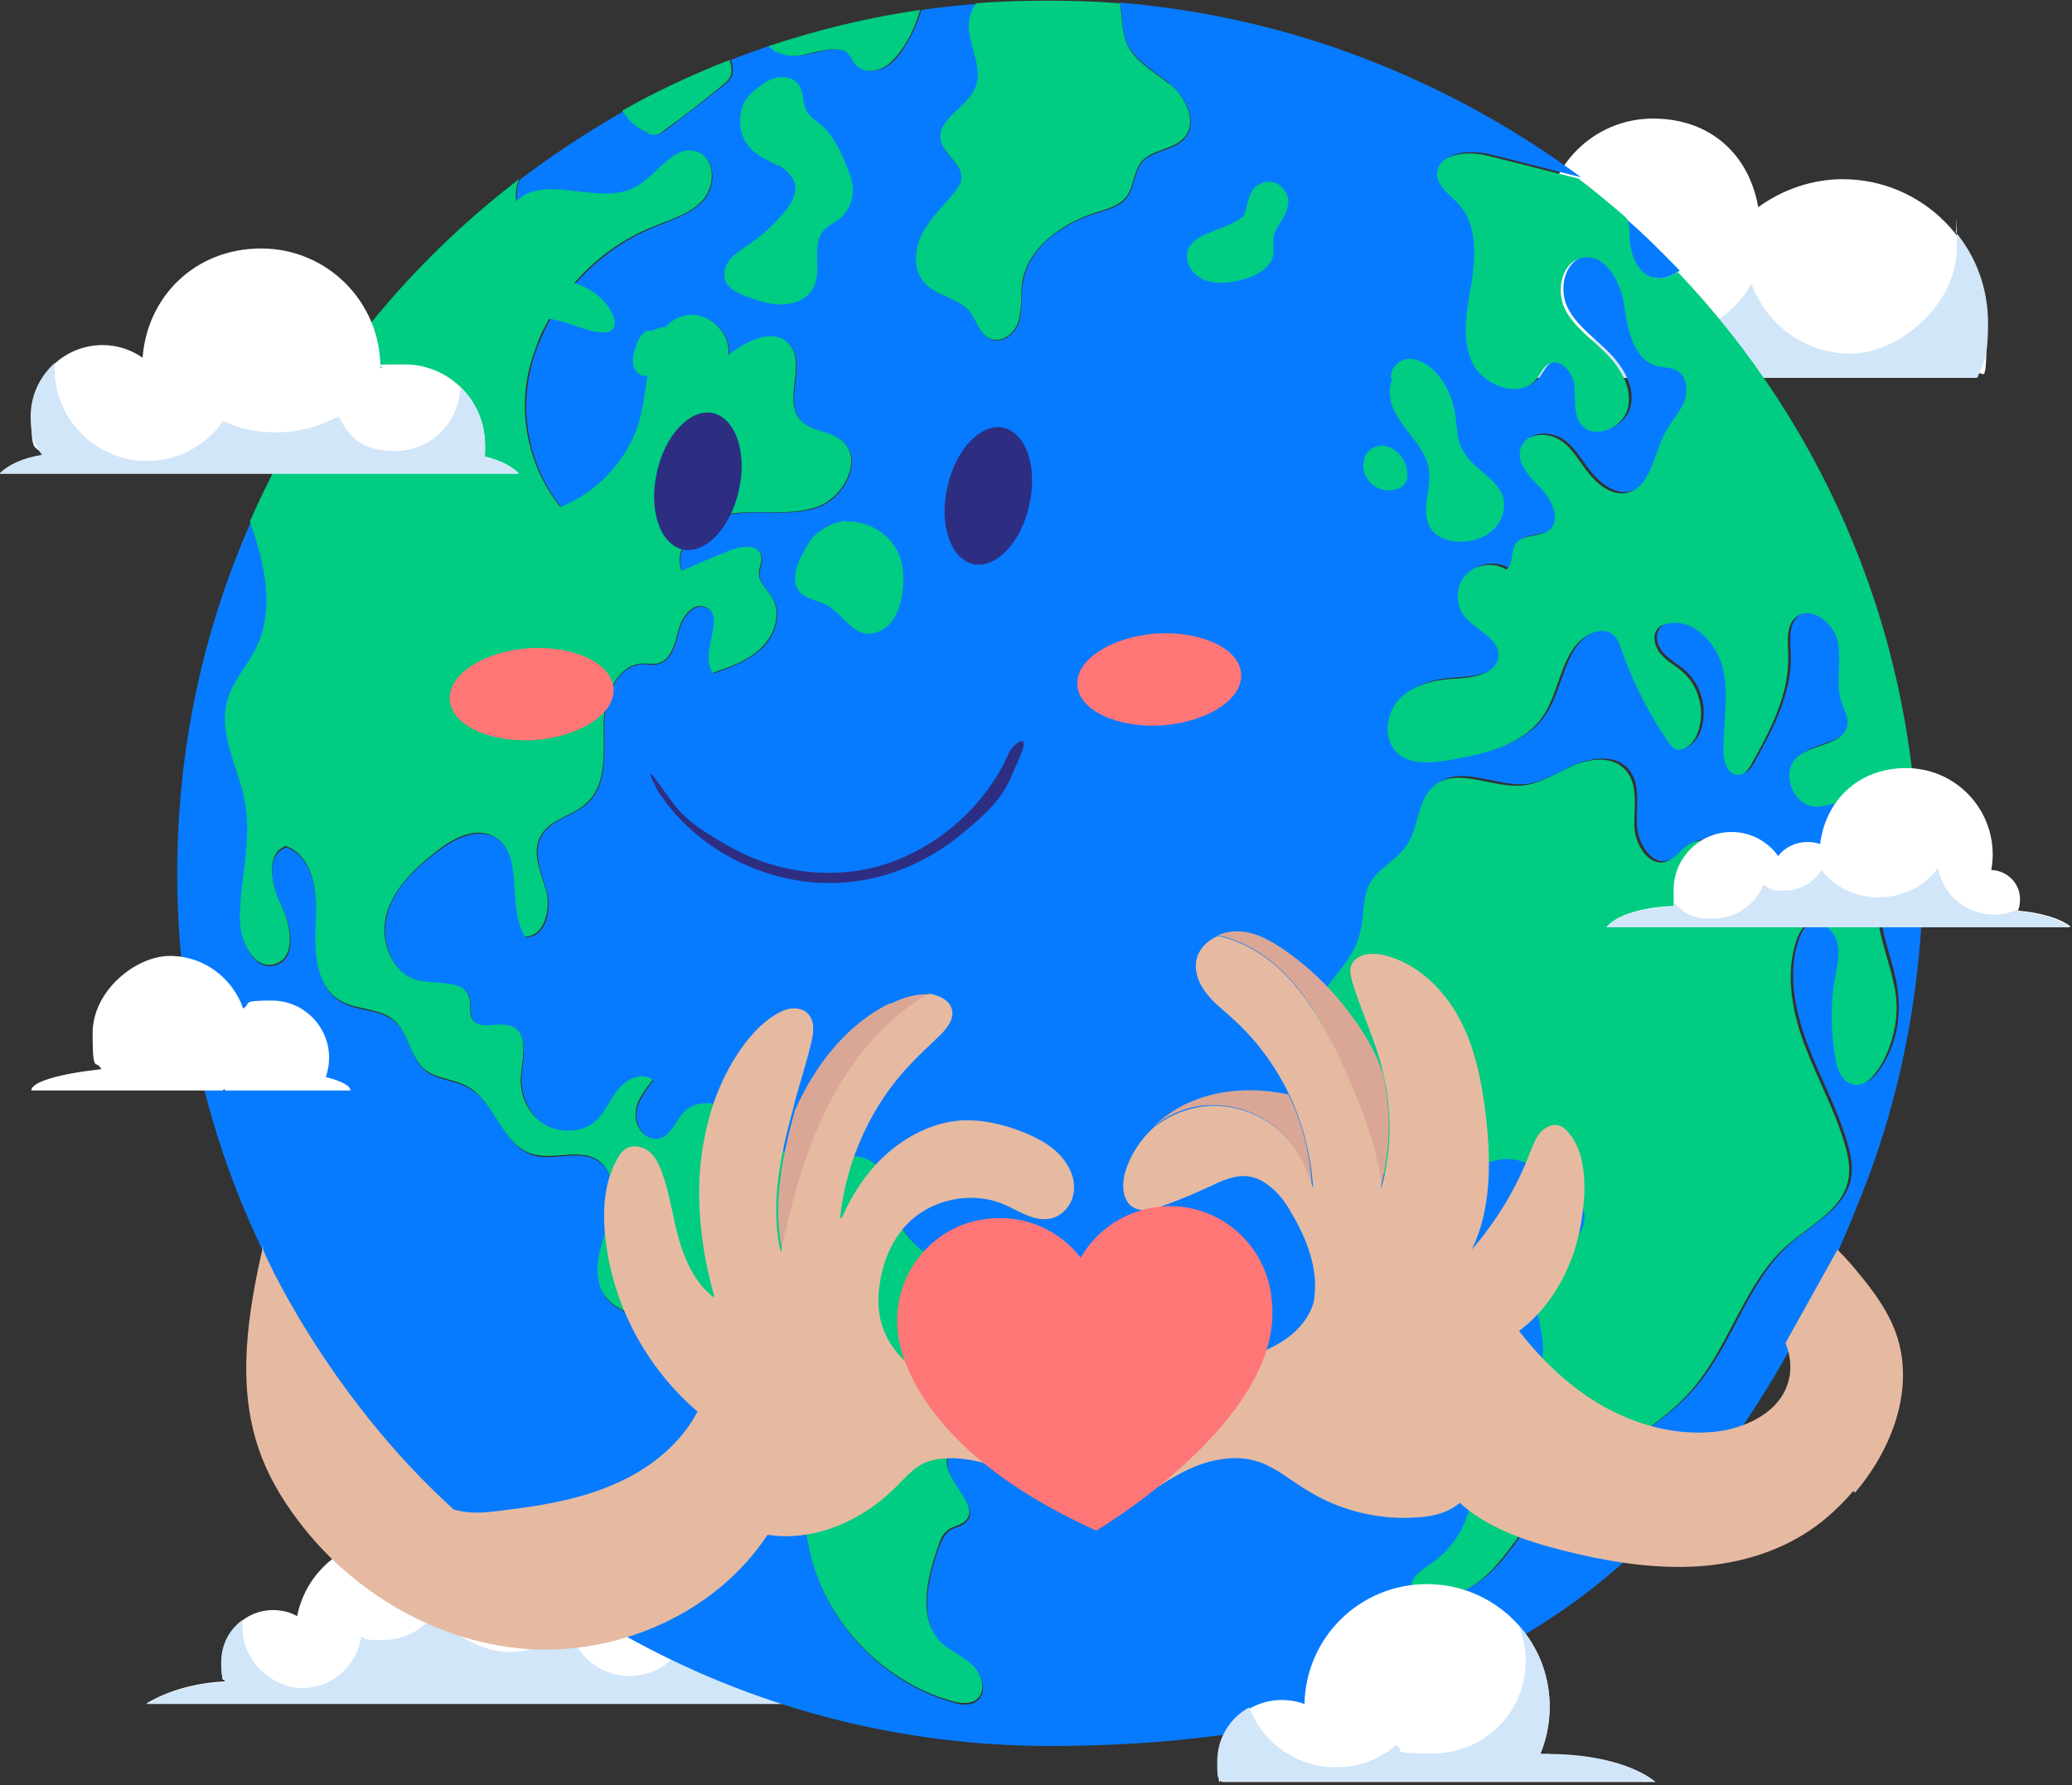 <svg width="311" height="268" viewBox="0 0 311 268" fill="none" xmlns="http://www.w3.org/2000/svg">
<rect x="0" y="0" width="311" height="268" fill="#333333" stroke="none"/>
<g clip-path="url(#clip0_146_1051)">
<path d="M103.7 249.2C103.1 249.2 102.5 249.2 101.9 249.2C101.9 248.6 102.1 248.1 102.1 247.5C102.1 241.7 97.4 237 91.6 237C85.8 237 91.3 237 91.2 237C91.4 236.2 91.5 235.3 91.5 234.4C91.5 227.3 85.7 221.5 78.6 221.5C71.5 221.5 66.5 226.5 65.8 232.9C63.7 231.7 61.3 231 58.7 231C51.7 231 45.9 236 44.6 242.6C43.5 242 42.3 241.7 41 241.7C36.7 241.7 33.3 245.2 33.3 249.4C33.3 253.6 33.5 251.5 33.9 252.4C29.3 252.6 25.2 253.8 22 255.7H119.4C115.7 251.7 110.1 249.1 103.7 249.1V249.2Z" fill="white"/>
<path d="M103.7 249.2C103.1 249.2 102.5 249.2 101.9 249.2C101.9 248.7 102 248.2 102 247.7C100.3 250.1 97.6 251.6 94.5 251.6C90.1 251.6 86.4 248.5 85.5 244.4C83.1 246.6 79.9 248 76.4 248C72.9 248 67.8 245.7 65.4 242.1C63.6 244.6 60.7 246.2 57.4 246.2C54.1 246.2 55.2 246 54.2 245.7C53.6 250 49.9 253.4 45.4 253.4C40.9 253.4 36.4 249.4 36.4 244.4C36.4 239.4 36.4 243.6 36.4 243.2C34.4 244.6 33.2 246.9 33.2 249.5C33.2 252.1 33.4 251.6 33.8 252.5C29.2 252.7 25.1 253.9 21.9 255.8H119.3C115.6 251.8 110 249.2 103.6 249.2H103.7Z" fill="#D1E6F8"/>
<path d="M201.7 48.8C205.9 48.8 209.6 50.7 212 53.7C213.3 51.9 215.4 50.6 217.8 50.6C220.2 50.6 218.8 50.6 219.3 50.8C219.3 43.4 225.1 37.3 232.3 36.7C232.1 35.8 232 34.9 232 33.9C232 25 239.2 17.8 248.1 17.8C257 17.8 262.6 23.5 263.9 31.1C267.5 28.5 271.9 26.9 276.6 26.9C288.5 26.9 298.2 36.6 298.2 48.5C298.2 60.4 297.6 54.2 296.6 56.7H189.4C191.5 52 196.2 48.8 201.6 48.8H201.7Z" fill="white"/>
<path d="M201.7 48.8C205.9 48.8 209.6 50.7 212 53.7C213.3 51.9 215.4 50.6 217.8 50.6C220.2 50.6 218.8 50.6 219.3 50.8C219.3 48.2 220 45.9 221.2 43.8C224 48.3 229 51.3 234.7 51.3C240.4 51.3 240.2 50.6 242.5 49.3C244.5 50.2 246.7 50.7 249.1 50.7C255 50.7 260.2 47.4 262.9 42.6C265.1 48.7 270.9 53.1 277.8 53.1C284.7 53.1 293.7 46 293.7 37.2C293.7 28.4 293.7 35.6 293.5 34.8C296.6 38.5 298.4 43.3 298.4 48.5C298.4 53.7 297.8 54.2 296.8 56.7H189.6C191.7 52 196.4 48.8 201.8 48.8H201.7Z" fill="#D1E6F8"/>
<path d="M284 131.4C280.1 135.6 283.7 142.1 284.7 147.7C285.1 150 285.1 152.3 284.7 154.5C284.3 156.5 283.5 158.5 282.4 160.2C281.5 161.6 280.1 163 278.5 162.6C276.9 162.2 276.3 160.4 275.9 158.8C275.1 154.8 275.1 150.7 275.8 146.7C276.1 144.7 276.7 142.7 276 140.8C275.3 138.9 272.8 137.6 271.3 138.8C270.8 139.2 270.5 139.9 270.2 140.5C268.2 145.6 269.3 151.3 271.2 156.5C273.1 161.6 275.8 166.4 277.3 171.6C277.8 173.4 278.2 175.2 277.8 177C277.8 177.3 277.7 177.5 277.6 177.8C276.3 181.7 271.9 183.9 268.7 186.7C262.3 192.4 260.2 201.5 254.7 208C248.3 215.7 237.9 219.1 231.3 226.6C228.8 229.5 226.9 232.9 224.2 235.6C221.5 238.3 217.7 240.3 214 239.4C213.4 239.3 212.8 239 212.5 238.5C211.6 237.1 213.4 235.7 214.8 234.8C218.2 232.7 220.6 229 221.2 225C221.6 222.7 221.3 220.1 222.4 218C223.5 215.7 225.9 214.4 227.7 212.6C230.8 209.6 232.4 205.1 231.9 200.7C231.6 197.8 230.3 194.7 231.4 192C233 188.1 238.8 186 238.2 181.9C237.9 179.9 236.1 178.5 234.5 177.3C232 175.5 229.2 173.6 226.1 173.8C224 174 222.1 175 220.2 175.8C213.3 178.4 204.8 176.2 200 170.5C195.3 164.8 194.6 156 198.4 149.7C200.4 146.4 203.5 143.6 204.5 139.9C205.1 137.4 204.7 134.6 206 132.4C207.3 130 210.1 128.8 211.6 126.6C213.4 123.8 213.2 119.8 215.7 117.7C219.2 114.8 224.5 118.1 229 117.7C231.7 117.4 234.1 115.8 236.6 114.7C239.1 113.7 242.4 113.3 244.3 115.3C246.3 117.4 245.6 120.7 245.7 123.6C245.7 126.5 247.9 130.1 250.6 129.1C251.9 128.6 252.6 127.3 253.8 126.6C257.2 124.6 260.8 128.5 264.2 130.4C269.2 133.2 276.2 130.9 278.7 125.8C279.5 124 279.6 121.4 277.8 120.6C276.4 119.9 274.7 120.9 273.1 120.9C269.6 121.1 267.5 115.7 270.2 113.4C272.6 111.3 277.5 111.5 277.7 108.4C277.7 107.4 277.2 106.5 276.9 105.5C275.9 102.6 276.9 99.4 276.3 96.4C275.8 93.4 272.2 90.5 269.9 92.5C268.4 93.8 268.7 96.2 268.8 98.2C269 103.9 266.2 109.3 263.4 114.3C263 115.1 262.4 116 261.5 116.1C260 116.3 259.2 114.3 259.1 112.8C258.9 108.7 259.9 104.6 259.1 100.6C258.3 96.6 254.8 92.7 250.8 93.4C250.3 93.5 249.8 93.7 249.4 94C248.3 95 248.6 96.8 249.6 97.9C250.5 99 251.9 99.7 253 100.7C255.6 103 256.5 107.1 255 110.3C254.4 111.6 252.8 112.9 251.6 112.1C251.3 111.9 251 111.6 250.8 111.2C247.9 106.9 245.5 102.3 243.8 97.4C243.5 96.5 243.2 95.5 242.4 95C241.4 94.3 240 94.4 239 95C234.7 97.2 234.7 103.3 232 107.3C229 111.7 223.2 113 217.9 113.9C215.2 114.4 212.2 114.7 210.2 112.9C208 110.9 208.3 107.1 210.3 104.9C212.3 102.7 215.4 101.9 218.4 101.7C221.2 101.6 225.1 101.1 225.3 98.3C225.5 95.5 221.8 94.4 220.1 92.2C218.8 90.4 218.9 87.7 220.4 86.1C221.9 84.5 224.6 84.1 226.5 85.3C227.6 84.4 227.1 82.5 227.9 81.4C229 79.9 231.5 80.6 232.9 79.4C234.8 77.9 233.4 74.8 231.6 73C229.9 71.3 227.7 68.9 228.8 66.7C229.8 64.7 232.7 64.7 234.6 65.9C236.4 67.1 237.5 69.2 238.9 70.9C240.3 72.6 242.3 74.2 244.5 73.8C248.2 73.1 248.6 68.1 250.3 64.8C251.1 63.2 252.4 61.9 253.1 60.3C253.8 58.7 253.7 56.5 252.2 55.5C251.2 54.9 250 55 248.9 54.7C245.5 53.7 244.7 49.3 244.2 45.7C243.7 42.2 241.4 37.8 237.9 38.5C234.8 39.1 233.9 43.4 235.3 46.2C236.7 49 239.5 50.8 241.7 53.1C243.8 55.3 245.5 58.3 244.7 61.2C243.9 64.1 239.6 65.8 237.7 63.5C236.5 62 236.9 59.7 236.7 57.7C236.5 55.7 234.7 53.5 232.9 54.4C232.1 54.8 231.7 55.8 231.1 56.6C228.6 59.8 222.9 57.8 221.3 54.1C219.6 50.4 220.6 46.1 221.3 42.1C222 38.1 222.2 33.5 219.4 30.5C218.1 29.1 216.1 27.8 216.1 25.9C216.1 22.8 220.7 22.4 223.8 23.2C228.3 24.3 232.8 25.5 237.3 26.6C217.5 12 193.8 2.5 168.1 0.4C168.5 2.2 168.4 4.4 169 6.1C170.1 9 173.2 10.6 175.6 12.6C178 14.6 179.9 18.3 177.9 20.7C176.3 22.7 173 22.5 171.4 24.4C170.2 25.9 170.3 28.2 169.1 29.7C168 31.1 166.2 31.5 164.6 32C159.4 33.6 154.3 37.2 153.5 42.6C153.2 44.4 153.5 46.4 153 48.2C152.5 50 150.6 51.6 148.9 51C147.1 50.4 146.7 48.1 145.5 46.7C143.8 44.7 140.8 44.5 139 42.7C137.2 40.8 137.3 37.6 138.5 35.2C139.7 32.8 141.7 30.9 143.4 28.9C143.9 28.3 144.3 27.7 144.4 27C144.7 24.8 141.7 23.4 141.3 21.2C140.6 18 145.3 16.3 146.5 13.2C147.7 10.3 145.4 7.1 145.5 4C145.5 2.8 145.9 1.6 146.6 0.6C143.8 0.8 141.1 1.1 138.3 1.5C137.7 3.6 136.7 5.7 135.5 7.5C134.7 8.7 133.7 9.8 132.4 10.3C131.1 10.9 129.4 10.7 128.5 9.6C128.1 9.1 127.9 8.4 127.4 8C126.8 7.5 125.9 7.4 125.1 7.4C123.7 7.5 122.3 8 120.9 8.2C119.5 8.5 118 8.5 116.8 7.8C116.4 7.6 116 7.2 115.7 6.8C113.7 7.5 111.7 8.2 109.7 9C110 9.9 110.2 10.9 109.7 11.7C109.4 12.2 108.9 12.6 108.4 13C105.6 15.2 102.8 17.4 100 19.5C99.6 19.8 99.2 20.1 98.7 20.2C98.3 20.2 97.8 20.2 97.4 20C95.8 19.4 94.5 18.2 93.6 16.7C88.2 19.8 83 23.2 78 27C77.6 28 77.5 29.2 77.6 30.3C82.1 25.9 90.2 31.2 95.6 28.1C98.8 26.3 101.4 21.5 104.8 22.9C107.5 23.9 107.5 28 105.6 30.1C103.7 32.2 100.8 33 98.2 34.1C90.6 37.2 84.4 43.3 81.2 50.8C80.2 53 79.5 55.4 79.2 57.8C78.3 64.3 80.2 71.1 84.3 76.2C90.5 73.8 95.3 68 96.6 61.4C97.6 56.1 97.6 48.9 102.8 47.5C106.2 46.6 109.9 49.9 109.4 53.4C112 51.3 116.2 49.2 118.5 51.7C121.2 54.6 117.6 60.1 120.2 63.1C121.7 64.9 124.6 64.7 126.4 66.2C129.8 68.9 126.8 74.8 122.7 76.2C118.6 77.6 114.1 76.5 109.8 77.2C105.5 77.8 100.9 81.7 102.4 85.8C104.8 84.8 107.3 83.8 109.7 82.7C111.3 82 113.8 81.7 114.3 83.4C114.6 84.3 114 85.3 114 86.2C114 87.6 115.3 88.6 116 89.8C117.4 92.2 116.4 95.4 114.4 97.3C112.4 99.2 109.7 100.2 107.1 101.1C104.9 98.2 109.3 92.4 105.9 91.2C104 90.5 102.4 92.8 101.9 94.8C101.4 96.8 100.8 99.2 98.8 99.7C98.1 99.9 97.3 99.7 96.6 99.7C92.5 99.8 90.7 104.9 90.7 109C90.7 113.1 91.2 117.8 88.2 120.6C86.1 122.5 82.7 123 81.3 125.5C79.9 128 81.3 131.1 82.1 133.9C82.9 136.7 81.8 140.8 78.9 140.7C76.1 136 79.1 128 74.1 125.6C71.3 124.3 68.1 126 65.6 127.9C62.3 130.4 59.1 133.4 58.1 137.4C57 141.4 59 146.4 63 147.3C65.8 147.9 69.7 147.1 70.5 149.8C70.8 150.9 70.4 152.1 71 153.1C72.1 154.9 75.1 153.3 77 154.2C79.4 155.3 78.5 158.9 78.3 161.5C78.1 164.3 79.4 167.3 81.7 168.8C84.1 170.3 87.5 170.2 89.6 168.3C91.1 167 91.8 165 93 163.5C94.2 162 96.6 161 98.1 162.2C96.9 163.7 95.6 165.4 95.5 167.4C95.5 169.4 97.2 171.5 99.1 171C100.9 170.5 101.4 168.3 102.8 167C105.3 164.5 109.6 166 112.3 168.3C115 170.6 117.4 173.6 120.9 174.1C124.3 174.6 128.2 172.6 131 174.5C133.4 176.1 133.5 179.6 134.5 182.3C136 186.7 140.2 189.9 144.8 190.2C149.6 190.5 155.9 188.4 158.3 192.6C158.9 193.7 159.1 195 159.1 196.3C159.5 204.2 156.3 213.7 148.6 215.6C146.2 216.2 142.9 216.4 142.3 218.9C141.4 222.4 147.6 226.2 144.9 228.6C144.2 229.2 143.2 229.3 142.5 229.8C141.7 230.4 141.3 231.4 140.9 232.4C139.2 237.2 137.8 243.3 141.4 246.8C142.8 248.2 144.7 248.9 146.1 250.2C147.5 251.6 148.2 254.1 146.7 255.3C145.6 256.2 144.1 255.9 142.8 255.5C132.4 252.5 123.9 243.5 121.6 232.9C120.1 226 120.3 217.4 114.3 213.7C109.9 211 103.3 211.8 100.5 207.5C99 205.1 99.3 201.7 97.4 199.5C95.8 197.5 92.8 197 91.2 195.1C88.8 192.3 90.1 188 91.2 184.4C92.4 180.9 92.8 176.1 89.6 174.2C86.8 172.5 83 174.4 79.9 173.4C75.4 171.9 74.5 165.6 70.3 163.3C68.2 162.1 65.5 162.2 63.7 160.6C61.6 158.8 61.4 155.3 59.3 153.4C57.1 151.4 53.5 151.9 51 150.3C47.3 148 47.3 142.8 47.5 138.4C47.7 134.1 47 128.7 43 127.2C39.8 128.3 40.7 133.1 42.3 136.1C43.8 139.1 44.6 143.9 41.4 144.9C38.2 145.9 36.1 141.5 36.1 138.2C36.1 132.4 37.9 126.5 36.9 120.8C36 115.6 32.8 110.5 34.2 105.4C35 102.4 37.3 100.1 38.6 97.3C41.4 91.5 39.8 84.7 37.6 78.5C30.5 94.6 26.6 112.4 26.6 131.1C26.6 203.4 85.2 262.1 157.6 262.1C230 262.1 260.5 227.6 279.6 178.9C282.6 171.3 284.9 163.3 286.4 155C287.5 149.1 288.2 143 288.5 136.8C287.4 134.8 286 133.1 284.3 131.6L284 131.4Z" fill="#077BFF"/>
<path d="M248.2 41.7C249.6 42 250.9 41.5 252.1 40.6C249.5 37.9 246.8 35.2 243.9 32.7C244.4 33.5 244.4 34.6 244.4 35.6C244.4 38.2 245.6 41.1 248.1 41.7H248.2Z" fill="#077BFF"/>
<path d="M127.1 78.2C125.8 78.2 124.5 78.8 123.4 79.5C122.8 79.9 122.3 80.3 121.8 80.9C121.3 81.5 121 82.2 120.6 82.9C120.4 83.3 120.1 83.8 119.9 84.3C119.3 85.8 119 87.5 119.9 88.7C120.9 90 122.8 90.1 124.2 90.9C126.3 92.1 127.6 94.7 129.9 95.1C131.4 95.3 132.9 94.5 133.8 93.4C134.7 92.2 135.2 90.7 135.4 89.3C135.7 87.3 135.7 85.2 135 83.4C133.8 80.2 130.3 78.1 126.9 78.3L127.1 78.2Z" fill="#00CC82"/>
<path d="M97.2 20C97.6 20.2 98.1 20.3 98.5 20.2C99 20.2 99.4 19.8 99.8 19.5C102.7 17.4 105.5 15.2 108.2 13C108.7 12.6 109.2 12.2 109.5 11.7C110 10.8 109.8 9.9 109.5 9C103.9 11.2 98.5 13.7 93.4 16.6C94.3 18.1 95.6 19.3 97.2 19.9V20Z" fill="#00CC82"/>
<path d="M116.6 7.8C117.8 8.5 119.4 8.5 120.7 8.2C122.1 7.9 123.5 7.5 124.9 7.4C125.7 7.4 126.6 7.4 127.2 8C127.7 8.4 127.9 9.1 128.3 9.6C129.2 10.7 130.9 10.9 132.2 10.3C133.5 9.8 134.5 8.6 135.3 7.5C136.6 5.7 137.5 3.6 138.1 1.5C130.3 2.6 122.7 4.5 115.4 6.9C115.7 7.3 116.1 7.6 116.5 7.9L116.6 7.8Z" fill="#00CC82"/>
<path d="M158.2 192.5C155.8 188.3 149.5 190.4 144.7 190.1C140.1 189.8 135.8 186.5 134.4 182.2C133.5 179.4 133.4 176 130.9 174.4C128 172.5 124.2 174.5 120.8 174C117.3 173.5 114.9 170.5 112.2 168.2C109.5 165.9 105.2 164.4 102.7 166.9C101.4 168.2 100.8 170.4 99 170.9C97.1 171.4 95.3 169.3 95.4 167.3C95.4 165.3 96.8 163.6 98 162.1C96.5 160.9 94.1 161.9 92.9 163.4C91.6 164.9 90.9 166.9 89.5 168.2C87.4 170.1 84 170.2 81.6 168.7C79.2 167.2 77.9 164.2 78.2 161.4C78.4 158.7 79.4 155.2 76.9 154.1C75 153.2 72 154.8 70.9 153C70.3 152.1 70.8 150.8 70.4 149.7C69.6 147 65.6 147.8 62.9 147.2C58.9 146.3 56.9 141.3 58 137.3C59.1 133.3 62.3 130.3 65.5 127.8C67.9 125.9 71.2 124.1 74 125.5C78.9 127.9 75.9 135.9 78.8 140.6C81.7 140.6 82.7 136.6 82 133.8C81.2 131 79.7 127.9 81.2 125.4C82.6 122.9 86 122.5 88.1 120.5C91.1 117.7 90.6 113 90.6 108.9C90.6 104.8 92.5 99.7 96.5 99.6C97.2 99.6 98 99.7 98.7 99.6C100.7 99.1 101.3 96.7 101.8 94.7C102.3 92.7 103.9 90.4 105.8 91.1C109.2 92.3 104.8 98.1 107 101C109.6 100.1 112.3 99.2 114.3 97.2C116.3 95.3 117.3 92.1 115.9 89.7C115.2 88.5 113.9 87.5 113.9 86.1C113.9 85.1 114.5 84.2 114.2 83.3C113.7 81.6 111.2 82 109.6 82.6C107.2 83.6 104.7 84.6 102.3 85.7C100.8 81.6 105.4 77.7 109.7 77.1C114 76.5 118.5 77.5 122.6 76.1C126.7 74.7 129.7 68.8 126.3 66.1C124.5 64.6 121.6 64.8 120.1 63C117.5 60 121.1 54.5 118.4 51.6C116.1 49.1 112 51.2 109.3 53.3C109.8 49.8 106 46.5 102.7 47.4C101.5 47.7 100.6 48.3 99.9 49.1C99.3 49.1 98.6 49.3 98 49.6C97.5 49.6 97 49.6 96.7 49.9C96.1 50.4 95.7 51.1 95.5 51.9C95.2 52.7 94.9 53.6 95 54.4C95 55.3 95.6 56.1 96.4 56.4C96.7 56.4 97 56.4 97.2 56.4C96.9 58.1 96.7 59.7 96.4 61.3C95.2 67.9 90.4 73.6 84.1 76.1C80 71 78.1 64.2 79 57.7C79.3 55.3 80.1 52.9 81 50.7C81.4 49.7 81.9 48.8 82.4 47.9C82.4 47.9 82.5 47.9 82.6 47.9C85.2 48.2 87.6 49.7 90.3 49.9C90.9 49.9 91.5 49.9 91.9 49.5C92.5 48.9 92.3 47.9 91.9 47.1C90.8 44.8 88.6 43.2 86.2 42.5C89.4 38.8 93.5 35.8 98.1 34C100.7 32.9 103.7 32.1 105.5 30C107.4 27.9 107.4 23.8 104.7 22.8C101.2 21.5 98.7 26.2 95.5 28C90.1 31.1 81.9 25.9 77.5 30.2C77.3 29.1 77.5 28 77.9 26.9C60.4 40.3 46.4 57.9 37.5 78.3C39.7 84.5 41.3 91.3 38.5 97.1C37.2 99.9 34.9 102.2 34.1 105.2C32.7 110.3 35.9 115.4 36.8 120.6C37.8 126.3 36 132.2 36 138C36 141.3 38.1 145.7 41.3 144.7C44.5 143.7 43.7 138.9 42.2 135.9C40.7 132.9 39.8 128.1 42.9 127C47 128.5 47.7 133.9 47.4 138.2C47.2 142.5 47.2 147.8 50.9 150.1C53.4 151.7 57 151.2 59.2 153.2C61.3 155.1 61.5 158.5 63.6 160.4C65.4 162 68.1 161.9 70.2 163.1C74.3 165.4 75.3 171.8 79.8 173.2C82.9 174.2 86.7 172.4 89.5 174C92.7 175.9 92.3 180.7 91.1 184.2C89.9 187.7 88.6 192 91.1 194.9C92.8 196.9 95.7 197.3 97.3 199.3C99.2 201.5 98.8 204.9 100.4 207.3C103.1 211.7 109.8 210.8 114.2 213.5C120.2 217.2 120 225.8 121.5 232.7C123.8 243.3 132.3 252.3 142.7 255.3C144 255.7 145.6 255.9 146.6 255.1C148.1 253.9 147.4 251.3 146 250C144.6 248.6 142.7 247.9 141.3 246.6C137.7 243 139.1 237 140.8 232.2C141.1 231.2 141.5 230.2 142.4 229.6C143.1 229.1 144.1 229 144.8 228.4C147.5 226 141.3 222.2 142.2 218.7C142.8 216.3 146.1 216 148.5 215.4C156.2 213.5 159.4 204.1 159 196.1C159 194.8 158.8 193.5 158.2 192.4V192.5Z" fill="#00CC82"/>
<path d="M116.9 24.8C118.1 25.6 119.3 26.7 119.4 28.1C119.4 29.4 118.7 30.6 117.9 31.6C116.3 33.6 114.5 35.3 112.4 36.7C111.4 37.4 110.4 38 109.7 38.8C108.9 39.7 108.5 40.9 108.8 42C109.3 43.4 110.9 44.1 112.3 44.6C114 45.2 115.8 45.8 117.6 45.7C119.4 45.6 121.3 44.8 122.1 43.2C123.5 40.5 121.6 36.6 123.8 34.4C124.3 33.9 125.1 33.5 125.7 33.1C127.3 32 128.2 29.9 128 28C127.9 27 127.5 26 127.1 25C126.2 22.8 125.2 20.5 123.4 18.9C122.6 18.2 121.6 17.6 121.1 16.7C120.4 15.4 120.7 13.8 119.8 12.6C119 11.6 117.6 11.4 116.4 11.7C115.2 12 114.2 12.8 113.2 13.6C112.9 13.8 112.6 14.2 112.3 14.5C111.8 15.1 111.5 15.7 111.3 16.5C110.7 18.7 111.3 21.2 113.1 22.7C114.2 23.7 115.6 24.2 116.8 24.9L116.9 24.8Z" fill="#00CC82"/>
<path d="M175.6 12.7C173.2 10.7 170.1 9.2 169 6.2C168.4 4.5 168.4 2.3 168.1 0.5C164.5 0.2 160.9 0.1 157.3 0.1C153.7 0.1 150 0.2 146.5 0.5C145.8 1.5 145.4 2.7 145.4 3.9C145.4 7 147.6 10.2 146.4 13.1C145.2 16.2 140.5 17.9 141.2 21.1C141.7 23.3 144.6 24.7 144.3 26.9C144.2 27.6 143.7 28.3 143.3 28.8C141.6 30.9 139.6 32.8 138.4 35.1C137.2 37.5 137 40.7 138.9 42.6C140.7 44.5 143.7 44.7 145.4 46.6C146.6 48 147 50.3 148.8 50.9C150.6 51.5 152.4 49.9 152.9 48.1C153.4 46.3 153.2 44.4 153.4 42.5C154.2 37.2 159.4 33.5 164.5 31.9C166.1 31.4 168 30.9 169 29.6C170.2 28.1 170.1 25.8 171.3 24.3C172.9 22.4 176.2 22.5 177.8 20.6C179.8 18.2 177.9 14.5 175.5 12.5L175.6 12.7Z" fill="#00CC82"/>
<path d="M193.4 30.4C193.4 29.1 192.5 27.8 191.3 27.4C190 27 188.6 27.6 187.9 28.7C187.2 29.8 187.2 31.4 186.6 32.5C186.4 32.7 186.1 32.8 185.9 33C184.4 33.9 182.7 34.4 181.1 35.1C180 35.6 178.9 36.2 178.4 37.3C177.6 39 178.8 41.1 180.5 41.9C182.2 42.7 184.2 42.5 186 42.1C188.2 41.6 190.8 40.4 191.1 38.2C191.2 37.4 191.1 36.7 191.1 35.9C191.3 34 193.3 32.5 193.3 30.6L193.4 30.4Z" fill="#00CC82"/>
<path d="M209.9 73.4C210.2 73.2 210.6 73 210.8 72.7C211.3 72.1 211.3 71.3 211.2 70.6C210.9 68.7 209.3 66.9 207.4 66.9C206.5 66.9 205.6 67.4 205.1 68.1C204.4 69.4 204.5 71 205.4 72.1C206.4 73.5 208.4 74 209.9 73.3V73.4Z" fill="#00CC82"/>
<path d="M208.7 60C209.1 62 210.5 63.7 211.7 65.3C213 66.9 214.3 68.7 214.5 70.7C214.7 72.2 214.3 73.8 214.1 75.4C213.9 77 214.1 78.7 215.1 79.8C216 80.8 217.4 81.2 218.7 81.3C220.5 81.4 222.4 81 223.8 79.8C225.2 78.7 226 76.8 225.7 75C225 71.8 221 70.5 219.5 67.5C218.6 65.8 218.7 63.9 218.4 62C218 59.6 216.9 57.2 215.1 55.5C214 54.5 212.5 53.7 211.1 53.9C209.7 54.1 208.4 55.7 208.9 57C208.6 57.9 208.5 58.9 208.7 59.8V60Z" fill="#00CC82"/>
<path d="M252.2 40.6C251 41.4 249.7 42 248.3 41.7C245.8 41.2 244.7 38.2 244.6 35.6C244.6 34.6 244.6 33.5 244.1 32.7C241.8 30.7 239.4 28.7 236.9 26.8C232.4 25.7 227.9 24.5 223.4 23.4C220.3 22.6 215.8 23 215.7 26.1C215.7 28 217.7 29.3 219 30.7C221.7 33.7 221.5 38.3 220.9 42.3C220.2 46.3 219.3 50.6 220.9 54.3C222.6 58 228.3 60 230.7 56.8C231.3 56 231.6 55.1 232.5 54.6C234.3 53.7 236.1 56 236.3 57.9C236.5 59.9 236.1 62.1 237.3 63.7C239.2 66.1 243.5 64.3 244.3 61.4C245.1 58.5 243.4 55.5 241.3 53.3C239.1 51 236.3 49.2 234.9 46.4C233.5 43.6 234.4 39.3 237.5 38.7C241 38 243.3 42.4 243.8 45.9C244.3 49.4 245.1 53.8 248.5 54.9C249.6 55.2 250.8 55.1 251.8 55.7C253.3 56.6 253.4 58.9 252.7 60.5C252 62.1 250.7 63.4 249.9 65C248.2 68.3 247.7 73.3 244.1 74C241.9 74.4 239.9 72.8 238.5 71.1C237.1 69.4 236.1 67.3 234.2 66.1C232.4 64.9 229.4 64.9 228.4 66.9C227.3 69.1 229.4 71.5 231.2 73.2C232.9 75 234.4 78.1 232.5 79.6C231.1 80.7 228.6 80.1 227.5 81.6C226.7 82.8 227.2 84.7 226.1 85.5C224.2 84.3 221.5 84.7 220 86.3C218.5 87.9 218.4 90.6 219.7 92.4C221.4 94.6 225.1 95.8 224.9 98.5C224.7 101.3 220.8 101.8 218 101.9C215 102.1 211.9 102.9 209.9 105.1C207.9 107.3 207.6 111.1 209.8 113.1C211.8 114.9 214.9 114.5 217.5 114.1C222.8 113.2 228.6 111.9 231.6 107.5C234.3 103.5 234.3 97.4 238.6 95.2C239.7 94.6 241.1 94.5 242 95.2C242.8 95.8 243.1 96.7 243.4 97.6C245.1 102.5 247.5 107.1 250.4 111.4C250.6 111.7 250.9 112 251.2 112.3C252.4 113.1 254 111.8 254.6 110.5C256.1 107.3 255.2 103.2 252.6 100.9C251.5 99.9 250.2 99.3 249.2 98.1C248.3 97 247.9 95.1 249 94.2C249.4 93.8 249.9 93.7 250.4 93.6C254.4 92.8 257.9 96.8 258.7 100.8C259.5 104.8 258.6 108.9 258.7 113C258.7 114.5 259.5 116.6 261.1 116.3C262 116.2 262.6 115.3 263 114.5C265.8 109.5 268.6 104.1 268.4 98.4C268.4 96.4 268 94.1 269.5 92.7C271.8 90.7 275.4 93.6 275.9 96.6C276.4 99.6 275.4 102.8 276.5 105.7C276.8 106.6 277.4 107.6 277.3 108.6C277.1 111.8 272.2 111.6 269.8 113.6C267.1 115.9 269.2 121.2 272.7 121.1C274.3 121.1 276 120.1 277.4 120.8C279.2 121.6 279.1 124.2 278.3 126C275.9 131.1 268.8 133.4 263.8 130.6C260.4 128.7 256.8 124.7 253.4 126.8C252.3 127.5 251.5 128.8 250.2 129.3C247.5 130.3 245.3 126.7 245.3 123.8C245.3 120.9 245.9 117.6 243.9 115.5C242 113.5 238.8 113.8 236.2 114.9C233.7 116 231.3 117.6 228.6 117.9C224.1 118.4 218.8 115.1 215.3 117.9C212.7 120 213 124.1 211.2 126.8C209.7 129.1 206.9 130.3 205.6 132.6C204.4 134.9 204.8 137.6 204.1 140.1C203.2 143.9 200 146.6 198 149.9C194.2 156.2 194.8 165 199.6 170.7C204.3 176.4 212.9 178.6 219.8 176C221.8 175.2 223.6 174.2 225.7 174C228.8 173.8 231.6 175.7 234.1 177.5C235.8 178.7 237.5 180.1 237.8 182.1C238.4 186.3 232.6 188.3 231 192.2C229.9 194.9 231.1 198 231.5 200.9C232 205.2 230.4 209.7 227.3 212.8C225.5 214.6 223.2 215.9 222 218.2C220.9 220.3 221.2 222.8 220.8 225.2C220.2 229.2 217.8 232.8 214.4 235C213 235.9 211.2 237.3 212.1 238.7C212.4 239.2 213 239.4 213.6 239.6C217.3 240.5 221.2 238.5 223.8 235.8C226.5 233.1 228.4 229.7 230.9 226.8C237.5 219.3 247.9 215.9 254.3 208.2C259.8 201.6 261.9 192.5 268.3 186.9C271.5 184.1 275.9 181.9 277.2 178C277.2 177.7 277.4 177.5 277.4 177.2C277.8 175.4 277.4 173.5 276.9 171.8C275.4 166.6 272.7 161.8 270.8 156.7C268.9 151.6 267.9 145.8 269.8 140.7C270.1 140.1 270.4 139.4 270.9 139C272.5 137.8 274.9 139.1 275.6 141C276.3 142.9 275.8 144.9 275.4 146.9C274.7 150.9 274.8 155 275.5 159C275.8 160.6 276.5 162.4 278.1 162.8C279.7 163.2 281.1 161.8 282 160.4C283.1 158.7 283.9 156.7 284.3 154.7C284.8 152.5 284.8 150.1 284.3 147.9C283.2 142.3 279.7 135.8 283.6 131.6C285.3 133.1 286.7 134.8 287.8 136.8C287.8 134.9 287.9 133 287.9 131.1C287.9 96.1 274.1 64.2 251.7 40.7L252.2 40.6Z" fill="#00CC82"/>
<path d="M133.6 150.7C135.5 149.8 137.5 149.1 139.6 149.3C133.1 153.2 128.1 159.3 124.6 166.1C121.1 173 119.1 180.6 117.5 188.1C116.3 183 116.8 177.6 117.9 172.4C118.3 170.5 118.8 168.6 119.3 166.7C122.3 160 127 153.8 133.6 150.6V150.7Z" fill="#DAA797"/>
<path d="M197 178.3C196.2 175.8 195.1 173.4 193.5 171.3C190.7 167.8 186.3 165.8 181.8 165.9C178.6 165.9 175.5 167.2 173 169.2C174.8 167.5 176.9 166.1 179.2 165.2C183.7 163.4 188.7 163.3 193.4 164.3C195.5 168.7 196.7 173.4 196.9 178.2L197 178.3Z" fill="#DAA797"/>
<path d="M208.1 164.2C208.8 168.9 208.4 173.8 207.2 178.4C207.3 176.5 206.9 174.5 206.3 172.7C204.7 167.4 202.7 162.2 200.3 157.3C198.4 153.4 196.1 149.5 193.1 146.4C190.3 143.5 186.7 141.2 182.8 140.4C183.7 140 184.7 139.8 185.7 139.8C188.3 139.8 190.8 141.2 192.9 142.7C197.7 146 201.7 150.4 204.8 155.3C206.2 157.6 207.4 160.1 207.9 162.7C207.9 163.1 208 163.5 208.1 163.9C208.1 163.9 208.1 164 208.1 164.1V164.2Z" fill="#DAA797"/>
<path d="M278.2 223.8C276.3 226 274.1 228.1 271.7 229.7C266.4 233.3 259.9 235 253.5 235.2C247.1 235.4 240.7 234.3 234.4 232.7C228.9 231.3 223.3 229.4 219.1 225.6C217.4 227.1 214.9 227.7 212.6 227.8C206.8 228.2 200.9 226.7 196 223.6C193.7 222.2 191.6 220.4 189.1 219.5C186 218.4 182.6 218.9 179.5 220.1C176.5 221.3 173.8 223.2 171.1 225C170 225.8 168.8 226.5 167.5 226.3C166.4 226.1 165.6 225.1 165.3 224.1C165 223.1 165.1 221.9 165.3 220.9C165.7 217.9 166.7 214.8 168.8 212.5C170.5 210.6 172.9 209.4 175.2 208.3C178.1 207 181 205.8 184 204.8C186.9 203.8 189.9 203 192.4 201.4C194.8 199.9 196.9 197.5 197.3 194.8C197.3 194.7 197.3 194.6 197.3 194.5C197.8 190.3 196.1 185.9 193.9 182.2C193.2 180.9 192.3 179.6 191.2 178.6C190.1 177.6 188.9 176.8 187.4 176.6C185.3 176.3 183.3 177.3 181.4 178.2C179.2 179.2 176.9 180.2 174.6 181C173.2 181.5 171.5 182 170.2 181.3C168.3 180.3 168.3 177.4 169.1 175.3C169.9 173 171.3 171 173.1 169.3C175.6 167.3 178.7 166.1 181.9 166C186.3 165.9 190.8 167.9 193.6 171.4C195.2 173.4 196.3 175.9 197.1 178.4C196.8 173.6 195.6 168.8 193.6 164.5C191.5 160.1 188.6 156.1 184.9 152.8C183.6 151.6 182.1 150.5 181 149C179.9 147.6 179.2 145.7 179.6 144C180 142.4 181.2 141.2 182.8 140.5C186.7 141.3 190.3 143.6 193.1 146.5C196.2 149.7 198.4 153.5 200.4 157.4C202.8 162.4 204.9 167.5 206.4 172.8C206.9 174.7 207.4 176.6 207.3 178.5C208.6 173.9 208.9 169 208.2 164.3C208.2 164.3 208.2 164.2 208.2 164.1C208.2 163.7 208.1 163.3 208 162.9C207.8 162 207.6 161.1 207.4 160.2C206.3 155.9 204.3 151.8 203 147.5C202.8 146.7 202.5 145.8 202.8 145C203.4 143.2 205.9 142.9 207.8 143.4C212.7 144.6 216.6 148.4 219 152.8C221.4 157.2 222.4 162.3 223 167.3C223.8 174.1 223.9 181.5 220.9 187.6C224.7 183.2 227.7 178.2 229.7 172.9C230.1 171.9 230.5 170.8 231.2 170C231.9 169.2 233.1 168.6 234.1 169C234.7 169.2 235.1 169.6 235.5 170.1C237.6 172.6 237.9 176.2 237.8 179.5C237.6 182.4 237.1 185.4 236.2 188.1C234.6 192.7 231.9 196.9 228 199.8C231.6 204.4 235.9 208.5 241 211.3C246.3 214.2 252.5 215.7 258.4 214.8C262.6 214.1 267 211.8 268.3 207.8C269 205.8 268.8 203.6 268 201.6L275.8 187.6C276.8 188.6 277.8 189.7 278.7 190.8C281.2 193.8 283.6 197 284.8 200.8C287.3 208.8 283.9 217.7 278.4 224.1L278.2 223.8Z" fill="#E5BAA1"/>
<path d="M126.3 182.9C127.9 179.3 130.1 175.9 133 173.3C136.1 170.5 140.1 168.5 144.2 168.2C147.4 168 150.7 168.8 153.7 170C155.6 170.8 157.4 171.7 158.8 173.1C160.2 174.5 161.3 176.4 161.2 178.4C161.2 180.4 159.8 182.4 157.8 182.9C155.3 183.5 153 181.8 150.7 180.8C145.5 178.6 139 180.2 135.5 184.5C134.1 186.2 133.1 188.3 132.5 190.5C131.7 193.6 131.5 196.9 132.7 199.8C134 203 136.6 205.4 139.6 207C142.6 208.6 146 209.3 149.4 209.7C151.4 210 153.4 210.1 155.3 210.8C160.3 212.4 164.2 217.1 164.8 222.4C164.9 223.5 164.8 224.7 164.2 225.6C163 227.1 160.6 226.6 159 225.8C156.7 224.6 154.7 222.9 152.5 221.6C149.7 220 146.6 219.1 143.4 218.9C141.6 218.9 139.7 219 138.2 219.9C136.8 220.7 135.7 222 134.6 223.1C129.6 228.2 122.3 231.5 115.2 230.4C107.7 241.8 93.7 248.2 80 247.6C66.2 246.9 53 239.3 44.7 228.2C42.2 224.9 40.1 221.3 38.8 217.4C35.5 207.7 37.2 197.1 39.5 187V187.6C39.4 187.6 48.8 209.1 68.1 226.6C71.4 227.5 73.8 226.9 77.3 226.5C82.8 225.8 88.3 224.7 93.3 222.3C98 220.1 102.3 216.5 104.7 211.9C97.1 205.4 92 196 90.9 186.1C90.4 182 90.6 177.5 92.7 173.9C93 173.3 93.5 172.7 94 172.4C95.1 171.8 96.5 172.1 97.5 172.9C98.4 173.7 99 174.9 99.4 176.1C100.6 179.4 101 183 102 186.4C103 189.6 104.5 192.8 107.2 194.8V194.6C107.2 194.6 107.2 194.4 107.1 194.2C105.5 188.4 104.7 182.5 105 176.5C105.4 170.5 106.9 164.6 109.9 159.5C111.5 156.8 113.5 154.2 116.1 152.5C116.9 152 117.8 151.5 118.7 151.4C119.6 151.3 120.7 151.5 121.3 152.2C122.4 153.4 122.1 155.2 121.7 156.8C120.9 160.1 119.8 163.3 119 166.6C118.5 168.5 118 170.4 117.6 172.3C116.5 177.5 116 182.9 117.2 188C118.8 180.4 120.8 172.9 124.3 166C127.7 159.2 132.8 153 139.3 149.2C139.6 149.2 139.9 149.2 140.1 149.3C141.3 149.6 142.6 150.3 142.9 151.6C143.2 153 142.2 154.3 141.2 155.3C139.8 156.7 138.2 158.1 136.8 159.6C130.8 165.8 127 174.2 126.1 182.8L126.3 182.9Z" fill="#E5BAA1"/>
<path d="M164.6 229.8C134.5 216.2 134.7 199.3 134.7 199.3C134.1 190.8 140.5 183.4 149 182.9C154.3 182.5 159.2 184.9 162.2 188.8C164.7 184.5 169.2 181.5 174.5 181.1C183 180.5 190.3 186.9 190.9 195.4C192.8 213.1 164.5 229.8 164.5 229.8H164.6Z" fill="#FF7676"/>
<path d="M110.9 73.6C109.7 79.2 105.9 83.2 102.5 82.5C99.1 81.7 97.3 76.6 98.6 70.9C99.8 65.3 103.6 61.3 107 62C110.4 62.8 112.2 67.9 110.9 73.6Z" fill="#2D2E82"/>
<path d="M154.5 75.8C153.3 81.4 149.5 85.4 146.1 84.7C142.7 83.9 140.9 78.8 142.2 73.1C143.4 67.5 147.2 63.5 150.6 64.2C154 65 155.8 70.1 154.5 75.8Z" fill="#2D2E82"/>
<path d="M92.1 103.4C92.3 107.2 87 110.6 80.2 111.1C73.4 111.5 67.7 108.8 67.5 105C67.3 101.2 72.6 97.8 79.4 97.3C86.2 96.9 91.9 99.6 92.1 103.4Z" fill="#FF7676"/>
<path d="M186.3 101.2C186.5 105 181.2 108.4 174.4 108.9C167.6 109.3 161.9 106.6 161.7 102.8C161.5 99 166.8 95.6 173.6 95.1C180.4 94.7 186.1 97.4 186.3 101.2Z" fill="#FF7676"/>
<path d="M98.4 118.2C103.1 125.8 111.1 130.8 119.9 132.2C128.7 133.6 137.3 130.9 144.1 125.4C150.9 119.9 151 118.3 153 113.8C155 109.3 151.9 111.9 151.5 112.9C148.2 120.4 141.8 126.4 134.1 129.3C126.4 132.2 117.3 131.4 109.9 127.3C102.5 123.2 101.9 121.8 99.1 117.9C96.3 114 98.3 117.9 98.5 118.2H98.4Z" fill="#2D2E82"/>
<path d="M232.6 263.3C232.1 263.3 231.6 263.3 231.2 263.3C232.1 261.1 232.6 258.7 232.6 256.2C232.6 246 224.3 237.8 214.2 237.8C204.1 237.8 196 245.8 195.8 255.8C194.7 255.4 193.6 255.2 192.4 255.2C187.1 255.2 182.9 259.4 182.9 264.5C182.9 269.6 183.1 266.5 183.4 267.5H248.5C245.4 265 239.5 263.4 232.7 263.4L232.6 263.3Z" fill="white"/>
<path d="M232.6 263.3C232.1 263.3 231.6 263.3 231.2 263.3C232.1 261.1 232.6 258.7 232.6 256.2C232.6 251.4 230.8 247.1 227.8 243.8C228.6 245.5 229 247.4 229 249.4C229 257 222.8 263.2 215.2 263.2C207.6 263.2 211.3 262.8 209.5 262C207.1 264.1 204 265.3 200.5 265.3C194.6 265.3 189.5 261.6 187.5 256.3C184.6 257.9 182.7 260.9 182.7 264.4C182.7 267.9 182.9 266.4 183.2 267.4H248.3C245.2 264.9 239.3 263.3 232.5 263.3H232.6Z" fill="#D1E6F8"/>
<path d="M48.9 161.7C49.2 160.8 49.4 159.8 49.4 158.8C49.4 154.1 45.6 150.2 40.8 150.2C36 150.2 37.8 150.6 36.5 151.4C34.9 146.8 30.6 143.5 25.5 143.5C20.4 143.5 13.9 148.7 13.9 155.1C13.9 161.5 14.4 158.9 15.2 160.5C8.9 161.2 4.7 162.4 4.7 163.7H33.4C33.4 163.7 33.6 163.5 33.7 163.5C33.7 163.5 33.8 163.7 33.9 163.7H52.6C52.6 163 51.3 162.3 49 161.7H48.9Z" fill="white"/>
<path d="M302.9 136.7C303.1 136.2 303.2 135.6 303.2 135C303.2 132.6 301.3 130.7 298.9 130.6C299 129.9 299.1 129.1 299.1 128.3C299.1 121.1 293.3 115.3 286.1 115.3C278.9 115.3 274 120.2 273.2 126.7C272.6 126.5 272 126.4 271.3 126.4C269.5 126.4 267.9 127.2 266.9 128.5C265.3 126.3 262.8 124.9 259.9 124.9C255.1 124.9 251.2 128.8 251.2 133.6C251.2 138.4 251.3 135.2 251.5 136C246.6 136.1 242.6 137.4 241.2 139.1H310.8C309.3 137.9 306.4 137 302.9 136.7Z" fill="white"/>
<path d="M302.9 136.7C302.9 136.7 302.9 136.6 302.9 136.5C301.8 137 300.6 137.3 299.3 137.3C295.1 137.3 291.6 134.3 290.9 130.3C288.9 133 285.7 134.7 282 134.7C278.3 134.7 275.4 133.1 273.4 130.6C272.3 132.4 270.2 133.7 267.9 133.7C265.6 133.7 265.6 133.4 264.7 132.8C263.5 135.8 260.5 137.9 257.1 137.9C253.7 137.9 252.7 137 251.2 135.4C251.2 135.6 251.3 135.9 251.4 136.1C246.5 136.2 242.5 137.5 241.1 139.2H310.7C309.2 138 306.3 137.1 302.8 136.8L302.9 136.7Z" fill="#D1E6F8"/>
<path d="M72.8 68.2C72.8 67.7 72.8 67.3 72.8 66.8C72.8 60.1 67.4 54.7 60.7 54.7C54 54.7 58.2 54.9 57.1 55.3C57.1 55.3 57.1 55.3 57.1 55.2C57.1 45.3 49.1 37.3 39.2 37.3C29.3 37.3 22.1 44.5 21.4 53.7C19.7 52.5 17.6 51.8 15.4 51.8C9.5 51.8 4.7 56.6 4.7 62.5C4.7 68.4 5.3 66.6 6.4 68.3C3.7 68.7 1.4 69.7 0 71.1H77.9C76.9 70 75.1 69.1 72.7 68.5L72.8 68.2Z" fill="white"/>
<path d="M72.8 68.2C72.8 67.7 72.8 67.3 72.8 66.8C72.8 63.4 71.4 60.3 69.1 58.1C68.9 63.4 64.7 67.7 59.4 67.7C54.1 67.7 52.5 65.6 50.8 62.5C48.1 64 44.9 64.9 41.5 64.9C38.1 64.9 35.9 64.3 33.5 63.2C31 66.8 26.8 69.2 22.1 69.2C14.4 69.2 8.2 63 8.2 55.3C8.2 47.6 8.2 54.8 8.2 54.5C6 56.5 4.6 59.3 4.6 62.5C4.6 65.7 5.2 66.6 6.3 68.3C3.6 68.7 1.3 69.7 -0.1 71.1H77.8C76.8 70 75 69.1 72.6 68.5L72.8 68.2Z" fill="#D1E6F8"/>
</g>
<defs>
<clipPath id="clip0_146_1051">
<rect width="310.8" height="267.5" fill="white"/>
</clipPath>
</defs>
</svg>
